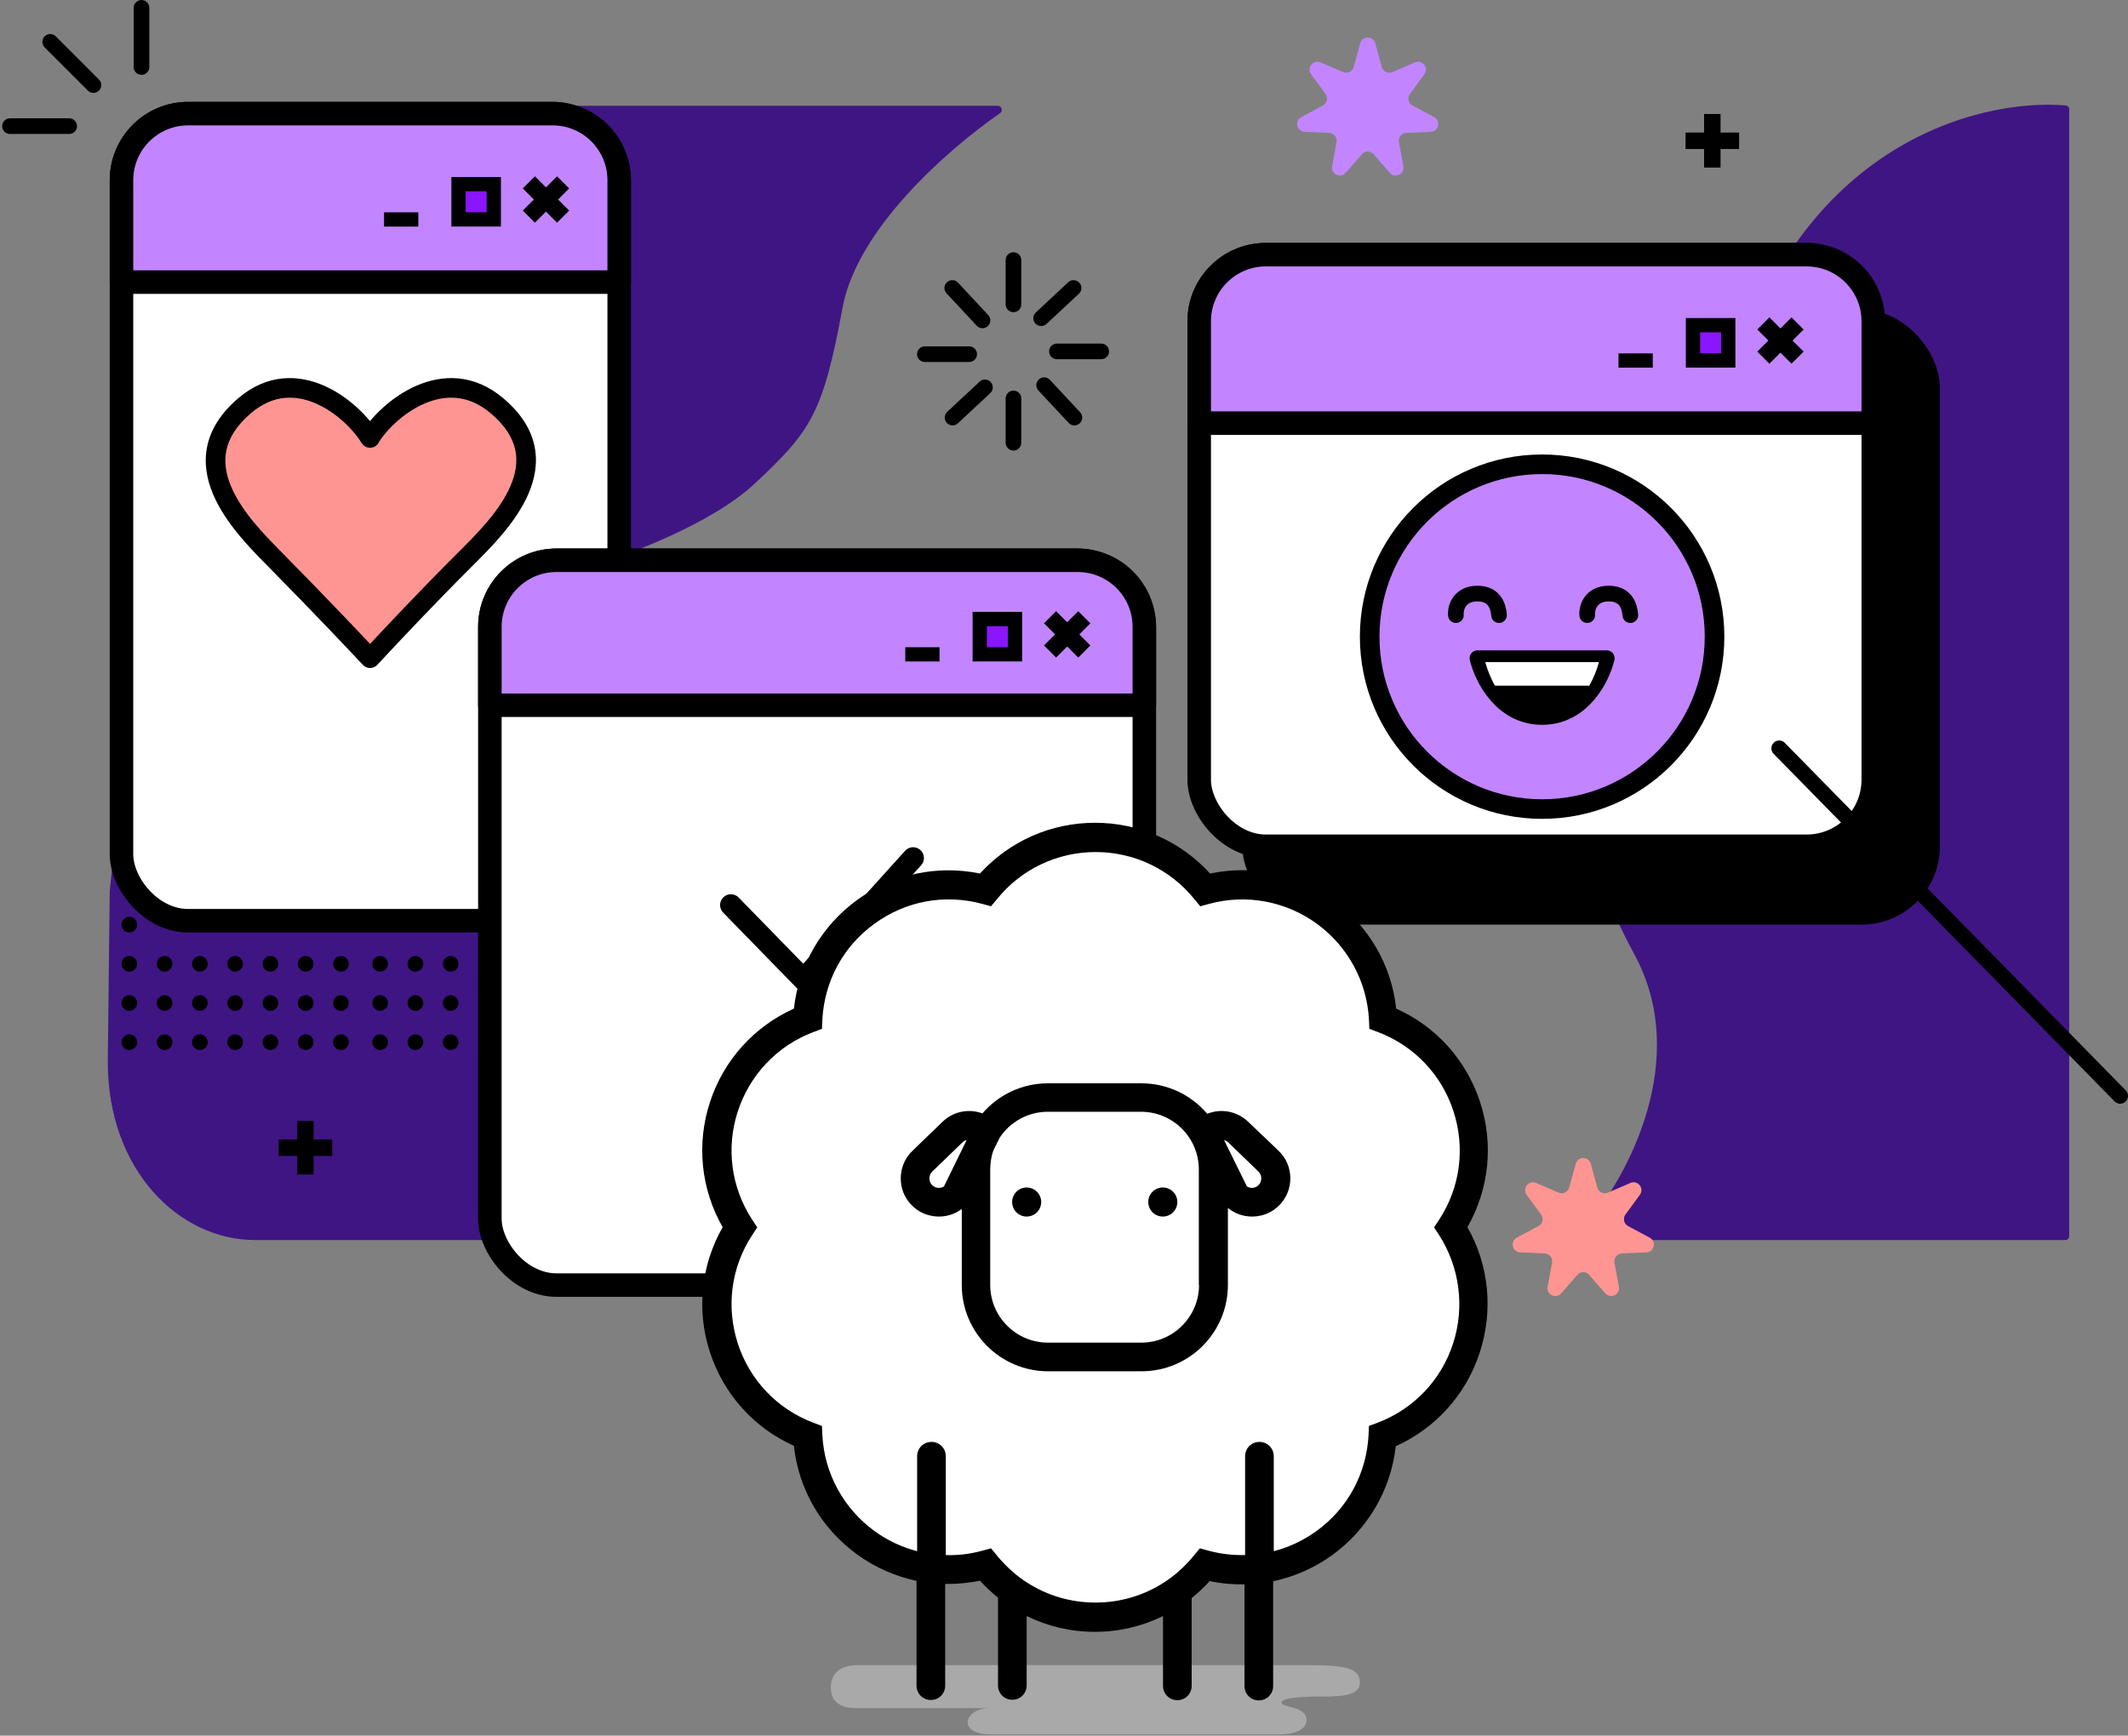 <svg width="543" height="443" viewBox="0 0 543 443" fill="none" xmlns="http://www.w3.org/2000/svg">
<rect x="0" y="0" width="543" height="443" fill="#808080" stroke="none"/>
<path d="M333.386 425H218.572C216.382 425 212 425.764 212 430.728C212 435.692 216.572 435.979 218.572 435.979H227.492H252.64C245.88 435.979 244.19 442.661 252.64 442.661H327C327 442.661 333.386 442.661 333.386 439C333.386 435.339 327 435.979 327 434.5C327 433.021 336 433 336 433C340.5 433 347 433.319 347 429.5C347 425.681 343.244 425 333.386 425Z" fill="#C4C4C4" fill-opacity="0.6"/>
<path fill-rule="evenodd" clip-rule="evenodd" d="M254.604 27H49.403C48.89 27 48.46 27.388 48.408 27.898L28 227.5L27.5 271C27.5 299 46 316.5 65 316.5H157V313H156.951C156.418 313 155.979 312.583 155.952 312.051L147.541 146.299C147.517 145.832 147.814 145.413 148.263 145.284C158.788 142.259 181.182 134.038 192.5 123.5C207 110 210 105.5 215 78.5C218.723 58.395 241.795 38.175 255.185 28.886C256.005 28.318 255.601 27 254.604 27ZM405 312.419V316.5H527.029C527.581 316.5 528 316.052 528 315.5V27.901C528 27.389 527.63 26.96 527.12 26.917C504.41 24.982 456.688 37.354 440.5 102.5C424.61 166.448 410.566 186.742 405.009 189.307C404.701 189.449 404.441 189.69 404.355 190.018C402.494 197.165 402.565 216.972 417 243.5C431.564 270.266 415.367 300.194 405 312.419Z" fill="#3F1583"/>
<rect x="319" y="81" width="174" height="153" rx="18" fill="black" stroke="black" stroke-width="4" stroke-linecap="round" stroke-linejoin="round"/>
<rect x="31" y="29" width="127" height="206" rx="17" fill="white" stroke="black" stroke-width="6" stroke-linecap="round" stroke-linejoin="round"/>
<rect x="125" y="143" width="167" height="185" rx="17" fill="white" stroke="black" stroke-width="6" stroke-linecap="round" stroke-linejoin="round"/>
<path d="M48 29H141C150.389 29 158 36.611 158 46V72H31V46C31 36.611 38.611 29 48 29Z" fill="#C285FF" stroke="black" stroke-width="6" stroke-linecap="round" stroke-linejoin="round"/>
<path d="M142 143H275C284.389 143 292 150.611 292 160V180H125V160C125 150.611 132.611 143 142 143Z" fill="#C285FF" stroke="black" stroke-width="6" stroke-linecap="round" stroke-linejoin="round"/>
<mask id="path-9-inside-1" fill="white">
<rect x="167.111" y="200" width="82.797" height="74.493" rx="3.465"/>
</mask>
<rect x="167.111" y="200" width="82.797" height="74.493" rx="3.465" fill="#FF9593" stroke="black" stroke-width="13.795" stroke-linecap="round" stroke-linejoin="round" mask="url(#path-9-inside-1)"/>
<path d="M188.475 229.074C187.411 227.983 185.664 227.961 184.574 229.025C183.483 230.089 183.461 231.836 184.525 232.926L188.475 229.074ZM205.031 250L203.056 251.926L205.11 254.032L207.08 251.848L205.031 250ZM235.048 220.848C236.069 219.717 235.98 217.972 234.848 216.952C233.717 215.931 231.972 216.02 230.952 217.152L235.048 220.848ZM184.525 232.926L203.056 251.926L207.006 248.074L188.475 229.074L184.525 232.926ZM207.08 251.848L235.048 220.848L230.952 217.152L202.983 248.152L207.08 251.848Z" fill="black"/>
<rect x="117" y="47" width="9" height="9" fill="#8A15FF" stroke="black" stroke-width="3.642"/>
<rect x="250" y="158" width="9" height="9" fill="#8A15FF" stroke="black" stroke-width="3.642"/>
<path d="M98 56.013H106.74" stroke="black" stroke-width="3.642"/>
<path d="M231 167.013H239.74" stroke="black" stroke-width="3.642"/>
<path fill-rule="evenodd" clip-rule="evenodd" d="M142.406 50.915L145.231 48.09L142.141 45L139.316 47.825L136.491 45L133.401 48.09L136.226 50.915L133.401 53.74L136.491 56.83L139.316 54.005L142.141 56.83L145.231 53.74L142.406 50.915Z" fill="black"/>
<rect x="306" y="65" width="172" height="151" rx="17" fill="white" stroke="black" stroke-width="6" stroke-linecap="round" stroke-linejoin="round"/>
<path d="M323 65H461C470.389 65 478 72.611 478 82V108H306V82C306 72.611 313.611 65 323 65Z" fill="#C285FF" stroke="black" stroke-width="6" stroke-linecap="round" stroke-linejoin="round"/>
<rect x="432" y="83" width="9" height="9" fill="#8A15FF" stroke="black" stroke-width="3.642"/>
<path d="M413 92.013H421.74" stroke="black" stroke-width="3.642"/>
<path fill-rule="evenodd" clip-rule="evenodd" d="M457.406 86.915L460.231 84.09L457.141 81L454.316 83.825L451.491 81L448.401 84.09L451.226 86.915L448.401 89.74L451.491 92.83L454.316 90.005L457.141 92.83L460.231 89.74L457.406 86.915Z" fill="black"/>
<path fill-rule="evenodd" clip-rule="evenodd" d="M275.406 161.915L278.231 159.09L275.141 156L272.316 158.825L269.491 156L266.401 159.09L269.226 161.915L266.401 164.74L269.491 167.83L272.316 165.005L275.141 167.83L278.231 164.74L275.406 161.915Z" fill="black"/>
<path d="M454 191L541 279.706" stroke="black" stroke-width="4" stroke-linecap="round" stroke-linejoin="round"/>
<path fill-rule="evenodd" clip-rule="evenodd" d="M79.032 291.833L79.032 287.1L76.833 287.1L76.833 291.833L72.1 291.833L72.1 294.032L76.833 294.032L76.833 298.766L79.032 298.766L79.032 294.032L83.766 294.032L83.766 291.833L79.032 291.833Z" fill="black"/>
<path d="M79.032 287.1L80.032 287.1L80.032 286.1L79.032 286.1L79.032 287.1ZM79.032 291.833L78.032 291.833L78.032 292.833L79.032 292.833L79.032 291.833ZM76.833 287.1L76.833 286.1L75.833 286.1L75.833 287.1L76.833 287.1ZM76.833 291.833L76.833 292.833L77.833 292.833L77.833 291.833L76.833 291.833ZM72.1 291.833L72.1 290.833L71.1 290.833L71.1 291.833L72.1 291.833ZM72.1 294.032L71.1 294.032L71.1 295.032L72.1 295.032L72.1 294.032ZM76.833 294.032L77.833 294.032L77.833 293.032L76.833 293.032L76.833 294.032ZM76.833 298.766L75.833 298.766L75.833 299.766L76.833 299.766L76.833 298.766ZM79.032 298.766L79.032 299.766L80.032 299.766L80.032 298.766L79.032 298.766ZM79.032 294.032L79.032 293.032L78.032 293.032L78.032 294.032L79.032 294.032ZM83.766 294.032L83.766 295.032L84.766 295.032L84.766 294.032L83.766 294.032ZM83.766 291.833L84.766 291.833L84.766 290.833L83.766 290.833L83.766 291.833ZM78.032 287.1L78.032 291.833L80.032 291.833L80.032 287.1L78.032 287.1ZM76.833 288.1L79.032 288.1L79.032 286.1L76.833 286.1L76.833 288.1ZM77.833 291.833L77.833 287.1L75.833 287.1L75.833 291.833L77.833 291.833ZM72.1 292.833L76.833 292.833L76.833 290.833L72.1 290.833L72.1 292.833ZM73.1 294.032L73.1 291.833L71.1 291.833L71.1 294.032L73.1 294.032ZM76.833 293.032L72.1 293.032L72.1 295.032L76.833 295.032L76.833 293.032ZM77.833 298.766L77.833 294.032L75.833 294.032L75.833 298.766L77.833 298.766ZM79.032 297.766L76.833 297.766L76.833 299.766L79.032 299.766L79.032 297.766ZM78.032 294.032L78.032 298.766L80.032 298.766L80.032 294.032L78.032 294.032ZM83.766 293.032L79.032 293.032L79.032 295.032L83.766 295.032L83.766 293.032ZM82.766 291.833L82.766 294.032L84.766 294.032L84.766 291.833L82.766 291.833ZM79.032 292.833L83.766 292.833L83.766 290.833L79.032 290.833L79.032 292.833Z" fill="black"/>
<path fill-rule="evenodd" clip-rule="evenodd" d="M438.032 34.833L438.032 30.099L435.833 30.099L435.833 34.833L431.1 34.833L431.1 37.032L435.833 37.032L435.833 41.766L438.032 41.766L438.032 37.032L442.766 37.032L442.766 34.833L438.032 34.833Z" fill="black"/>
<path d="M438.032 30.099L439.032 30.099L439.032 29.099L438.032 29.099L438.032 30.099ZM438.032 34.833L437.032 34.833L437.032 35.833L438.032 35.833L438.032 34.833ZM435.833 30.099L435.833 29.099L434.833 29.099L434.833 30.099L435.833 30.099ZM435.833 34.833L435.833 35.833L436.833 35.833L436.833 34.833L435.833 34.833ZM431.1 34.833L431.1 33.833L430.1 33.833L430.1 34.833L431.1 34.833ZM431.1 37.032L430.1 37.032L430.1 38.032L431.1 38.032L431.1 37.032ZM435.833 37.032L436.833 37.032L436.833 36.032L435.833 36.032L435.833 37.032ZM435.833 41.766L434.833 41.766L434.833 42.766L435.833 42.766L435.833 41.766ZM438.032 41.766L438.032 42.766L439.032 42.766L439.032 41.766L438.032 41.766ZM438.032 37.032L438.032 36.032L437.032 36.032L437.032 37.032L438.032 37.032ZM442.766 37.032L442.766 38.032L443.766 38.032L443.766 37.032L442.766 37.032ZM442.766 34.833L443.766 34.833L443.766 33.833L442.766 33.833L442.766 34.833ZM437.032 30.099L437.032 34.833L439.032 34.833L439.032 30.099L437.032 30.099ZM435.833 31.099L438.032 31.099L438.032 29.099L435.833 29.099L435.833 31.099ZM436.833 34.833L436.833 30.099L434.833 30.099L434.833 34.833L436.833 34.833ZM431.1 35.833L435.833 35.833L435.833 33.833L431.1 33.833L431.1 35.833ZM432.1 37.032L432.1 34.833L430.1 34.833L430.1 37.032L432.1 37.032ZM435.833 36.032L431.1 36.032L431.1 38.032L435.833 38.032L435.833 36.032ZM436.833 41.766L436.833 37.032L434.833 37.032L434.833 41.766L436.833 41.766ZM438.032 40.766L435.833 40.766L435.833 42.766L438.032 42.766L438.032 40.766ZM437.032 37.032L437.032 41.766L439.032 41.766L439.032 37.032L437.032 37.032ZM442.766 36.032L438.032 36.032L438.032 38.032L442.766 38.032L442.766 36.032ZM441.766 34.833L441.766 37.032L443.766 37.032L443.766 34.833L441.766 34.833ZM438.032 35.833L442.766 35.833L442.766 33.833L438.032 33.833L438.032 35.833Z" fill="black"/>
<path d="M347.071 11.054C347.608 9.091 350.392 9.091 350.929 11.054L352.579 17.089C352.9 18.261 354.183 18.879 355.299 18.398L361.046 15.926C362.915 15.122 364.652 17.299 363.451 18.943L359.762 23.995C359.046 24.977 359.363 26.365 360.434 26.938L365.95 29.89C367.745 30.85 367.125 33.565 365.091 33.651L358.841 33.918C357.627 33.969 356.739 35.083 356.959 36.278L358.091 42.43C358.459 44.432 355.95 45.64 354.614 44.105L350.509 39.384C349.712 38.467 348.288 38.467 347.491 39.384L343.386 44.105C342.05 45.64 339.541 44.432 339.909 42.43L341.041 36.278C341.261 35.083 340.373 33.969 339.159 33.918L332.909 33.651C330.875 33.565 330.255 30.85 332.05 29.89L337.566 26.938C338.637 26.365 338.954 24.977 338.238 23.995L334.549 18.943C333.348 17.299 335.085 15.122 336.954 15.926L342.701 18.398C343.817 18.879 345.1 18.261 345.421 17.089L347.071 11.054Z" fill="#C285FF"/>
<path d="M402.071 297.054C402.608 295.091 405.392 295.091 405.929 297.054L407.579 303.089C407.9 304.261 409.183 304.879 410.299 304.399L416.046 301.926C417.915 301.122 419.652 303.299 418.451 304.943L414.762 309.996C414.046 310.977 414.363 312.365 415.434 312.938L420.95 315.89C422.745 316.85 422.125 319.565 420.091 319.652L413.841 319.918C412.627 319.969 411.739 321.083 411.959 322.278L413.091 328.43C413.459 330.432 410.95 331.64 409.614 330.104L405.509 325.384C404.712 324.467 403.288 324.467 402.491 325.384L398.386 330.104C397.05 331.64 394.541 330.432 394.909 328.43L396.041 322.278C396.261 321.083 395.373 319.969 394.159 319.918L387.909 319.652C385.875 319.565 385.255 316.85 387.05 315.89L392.566 312.938C393.637 312.365 393.954 310.977 393.238 309.996L389.549 304.943C388.348 303.299 390.085 301.122 391.954 301.926L397.701 304.399C398.817 304.879 400.1 304.261 400.421 303.089L402.071 297.054Z" fill="#FF9593"/>
<path d="M260.605 66.376C260.605 65.272 259.71 64.376 258.605 64.376C257.501 64.376 256.605 65.272 256.605 66.376H260.605ZM256.605 77.679C256.605 78.784 257.501 79.679 258.605 79.679C259.71 79.679 260.605 78.784 260.605 77.679H256.605ZM256.605 66.376V77.679H260.605V66.376H256.605Z" fill="black"/>
<path d="M236 88.395C234.895 88.395 234 89.29 234 90.395C234 91.499 234.895 92.395 236 92.395V88.395ZM247.303 92.395C248.407 92.395 249.303 91.499 249.303 90.395C249.303 89.29 248.407 88.395 247.303 88.395V92.395ZM236 92.395H247.303V88.395H236V92.395Z" fill="black"/>
<path d="M281 91.693C282.105 91.693 283 90.797 283 89.693C283 88.588 282.105 87.693 281 87.693V91.693ZM269.697 87.693C268.593 87.693 267.697 88.588 267.697 89.693C267.697 90.797 268.593 91.693 269.697 91.693V87.693ZM281 87.693H269.697V91.693H281V87.693Z" fill="black"/>
<path d="M260.605 101.697C260.605 100.593 259.71 99.697 258.605 99.697C257.501 99.697 256.605 100.593 256.605 101.697H260.605ZM256.605 113C256.605 114.105 257.501 115 258.605 115C259.71 115 260.605 114.105 260.605 113H256.605ZM256.605 101.697V113H260.605V101.697H256.605Z" fill="black"/>
<path d="M244.454 72.143C243.701 71.335 242.435 71.291 241.627 72.045C240.82 72.798 240.775 74.063 241.529 74.871L244.454 72.143ZM249.237 83.138C249.99 83.945 251.256 83.99 252.064 83.236C252.872 82.483 252.916 81.217 252.163 80.409L249.237 83.138ZM241.529 74.871L249.237 83.138L252.163 80.409L244.454 72.143L241.529 74.871Z" fill="black"/>
<path d="M272.684 107.944C273.437 108.752 274.703 108.796 275.51 108.043C276.318 107.289 276.363 106.024 275.609 105.216L272.684 107.944ZM267.901 96.95C267.147 96.142 265.882 96.098 265.074 96.851C264.266 97.604 264.222 98.87 264.975 99.678L267.901 96.95ZM275.609 105.216L267.901 96.95L264.975 99.678L272.684 107.944L275.609 105.216Z" fill="black"/>
<path d="M252.694 100.334C253.502 99.581 253.546 98.316 252.793 97.508C252.04 96.7 250.774 96.656 249.966 97.409L252.694 100.334ZM241.7 105.117C240.892 105.871 240.848 107.136 241.601 107.944C242.355 108.752 243.62 108.796 244.428 108.043L241.7 105.117ZM249.966 97.409L241.7 105.117L244.428 108.043L252.694 100.334L249.966 97.409Z" fill="black"/>
<path d="M264.306 79.753C263.498 80.506 263.454 81.772 264.207 82.58C264.96 83.388 266.226 83.432 267.034 82.678L264.306 79.753ZM275.3 74.97C276.108 74.217 276.152 72.951 275.399 72.143C274.645 71.335 273.38 71.291 272.572 72.044L275.3 74.97ZM267.034 82.678L275.3 74.97L272.572 72.044L264.306 79.753L267.034 82.678Z" fill="black"/>
<path fill-rule="evenodd" clip-rule="evenodd" d="M94.429 111.791C90.091 104.628 75.626 92.297 62.44 103.526C45.58 117.883 61.488 133.999 69.863 142.482C70.106 142.729 70.343 142.969 70.573 143.202C82.284 155.105 91.356 164.694 94.429 168C94.942 167.456 95.621 166.73 96.451 165.842C100.637 161.367 108.653 152.797 118.524 142.926C118.756 142.694 118.995 142.456 119.241 142.211C127.699 133.78 143.767 117.765 126.738 103.497C113.42 92.339 98.809 104.593 94.429 111.712V111.791Z" fill="#FF9593"/>
<path d="M62.44 103.526L60.819 101.622L60.819 101.622L62.44 103.526ZM94.429 111.791L92.29 113.086C92.871 114.046 94.02 114.501 95.101 114.199C96.181 113.898 96.929 112.913 96.929 111.791H94.429ZM69.863 142.482L71.642 140.726L71.642 140.726L69.863 142.482ZM70.573 143.202L68.79 144.956L68.79 144.956L70.573 143.202ZM94.429 168L92.597 169.702C93.068 170.208 93.727 170.497 94.418 170.5C95.11 170.503 95.772 170.219 96.246 169.717L94.429 168ZM96.451 165.842L98.277 167.55L98.277 167.55L96.451 165.842ZM119.241 142.211L121.005 143.981L121.005 143.981L119.241 142.211ZM126.738 103.497L125.133 105.414L125.133 105.414L126.738 103.497ZM94.429 111.712L92.299 110.401C92.057 110.795 91.929 111.249 91.929 111.712H94.429ZM64.061 105.429C69.78 100.559 75.626 100.78 80.739 103.047C86.019 105.387 90.35 109.882 92.29 113.086L96.567 110.497C94.169 106.537 89.1 101.284 82.766 98.476C76.265 95.594 68.286 95.264 60.819 101.622L64.061 105.429ZM71.642 140.726C67.384 136.413 61.687 130.597 58.99 124.231C57.668 121.11 57.139 118.01 57.758 114.977C58.374 111.967 60.181 108.733 64.061 105.429L60.819 101.622C56.269 105.497 53.742 109.661 52.86 113.976C51.982 118.268 52.792 122.419 54.386 126.182C57.522 133.584 63.967 140.068 68.084 144.239L71.642 140.726ZM72.355 141.449C72.123 141.214 71.885 140.972 71.642 140.726L68.084 144.239C68.327 144.485 68.563 144.724 68.79 144.956L72.355 141.449ZM96.26 166.298C93.17 162.973 84.081 153.367 72.355 141.449L68.79 144.956C80.487 156.843 89.543 166.415 92.597 169.702L96.26 166.298ZM96.246 169.717C96.765 169.167 97.449 168.436 98.277 167.55L94.626 164.135C93.794 165.024 93.119 165.745 92.611 166.284L96.246 169.717ZM98.277 167.55C102.46 163.078 110.452 154.534 120.292 144.694L116.756 141.158C106.854 151.061 98.814 159.656 94.626 164.135L98.277 167.55ZM120.292 144.694C120.522 144.464 120.759 144.227 121.005 143.981L117.476 140.44C117.23 140.685 116.99 140.925 116.756 141.158L120.292 144.694ZM121.005 143.981C125.162 139.839 131.674 133.393 134.844 126.032C136.456 122.287 137.277 118.151 136.388 113.871C135.494 109.57 132.936 105.429 128.344 101.581L125.133 105.414C129.054 108.7 130.874 111.91 131.493 114.888C132.116 117.888 131.585 120.957 130.251 124.054C127.53 130.374 121.778 136.152 117.476 140.44L121.005 143.981ZM128.344 101.581C120.814 95.272 112.78 95.603 106.232 98.459C99.844 101.246 94.724 106.462 92.299 110.401L96.558 113.022C98.514 109.842 102.89 105.372 108.231 103.042C113.414 100.781 119.344 100.564 125.133 105.414L128.344 101.581ZM91.929 111.712V111.791H96.929V111.712H91.929Z" fill="black"/>
<circle cx="393.5" cy="162.5" r="44" fill="#C285FF" stroke="black" stroke-width="5"/>
<path d="M393.5 183C383.1 183 378.167 173 377 168H410C408.833 173 403.9 183 393.5 183Z" fill="black" stroke="black" stroke-width="4" stroke-linecap="round" stroke-linejoin="round"/>
<path fill-rule="evenodd" clip-rule="evenodd" d="M379 169C379.463 170.754 380.27 172.91 381.467 175H405.533C406.73 172.91 407.537 170.754 408 169H379Z" fill="white"/>
<circle cx="33" cy="236" r="1.5" fill="black" stroke="black"/>
<circle cx="33" cy="246" r="1.5" fill="black" stroke="black"/>
<circle cx="42" cy="246" r="1.5" fill="black" stroke="black"/>
<circle cx="51" cy="246" r="1.5" fill="black" stroke="black"/>
<circle cx="60" cy="246" r="1.5" fill="black" stroke="black"/>
<circle cx="69" cy="246" r="1.5" fill="black" stroke="black"/>
<circle cx="78" cy="246" r="1.5" fill="black" stroke="black"/>
<circle cx="87" cy="246" r="1.5" fill="black" stroke="black"/>
<circle cx="97" cy="246" r="1.5" fill="black" stroke="black"/>
<circle cx="106" cy="246" r="1.5" fill="black" stroke="black"/>
<circle cx="115" cy="246" r="1.5" fill="black" stroke="black"/>
<circle cx="33" cy="256" r="1.5" fill="black" stroke="black"/>
<circle cx="42" cy="256" r="1.5" fill="black" stroke="black"/>
<circle cx="51" cy="256" r="1.5" fill="black" stroke="black"/>
<circle cx="60" cy="256" r="1.5" fill="black" stroke="black"/>
<circle cx="69" cy="256" r="1.5" fill="black" stroke="black"/>
<circle cx="78" cy="256" r="1.5" fill="black" stroke="black"/>
<circle cx="87" cy="256" r="1.5" fill="black" stroke="black"/>
<circle cx="97" cy="256" r="1.5" fill="black" stroke="black"/>
<circle cx="106" cy="256" r="1.5" fill="black" stroke="black"/>
<circle cx="115" cy="256" r="1.5" fill="black" stroke="black"/>
<circle cx="33" cy="266" r="1.5" fill="black" stroke="black"/>
<circle cx="42" cy="266" r="1.5" fill="black" stroke="black"/>
<circle cx="51" cy="266" r="1.5" fill="black" stroke="black"/>
<circle cx="60" cy="266" r="1.5" fill="black" stroke="black"/>
<circle cx="69" cy="266" r="1.5" fill="black" stroke="black"/>
<circle cx="78" cy="266" r="1.5" fill="black" stroke="black"/>
<circle cx="87" cy="266" r="1.5" fill="black" stroke="black"/>
<circle cx="97" cy="266" r="1.5" fill="black" stroke="black"/>
<circle cx="106" cy="266" r="1.5" fill="black" stroke="black"/>
<circle cx="115" cy="266" r="1.5" fill="black" stroke="black"/>
<path d="M371.5 157C371.333 154.833 372.6 151.5 377 151.5C381.4 151.5 382.333 154.833 382.5 157" stroke="black" stroke-width="4" stroke-linecap="round"/>
<path d="M405.014 157C404.848 154.833 406.114 151.5 410.514 151.5C414.914 151.5 415.847 154.833 416.014 157" stroke="black" stroke-width="4" stroke-linecap="round"/>
<path d="M377.061 282.097C380.5 292.625 379.319 303.923 373.878 313.474C379.319 323.026 380.397 334.426 376.958 344.954C373.519 355.481 365.921 363.903 355.911 368.422C354.679 379.361 348.981 389.169 340.048 395.691C335.531 398.978 330.449 401.186 325.161 402.316L317.974 403.086C315.048 403.137 312.122 402.881 309.247 402.264C307.861 403.805 306.321 405.243 304.73 406.527L297.543 411.046C292.307 413.613 286.506 415 280.449 415C274.443 415 268.59 413.613 263.354 411.046L256.167 406.424C254.576 405.14 253.036 403.702 251.65 402.162C248.724 402.778 245.798 403.035 242.923 402.983L235.736 402.213C230.449 401.083 225.366 398.875 220.849 395.588C211.865 389.067 206.167 379.258 204.987 368.32C194.976 363.852 187.379 355.379 183.939 344.851C180.5 334.324 181.681 323.026 187.122 313.474C181.681 303.923 180.5 292.625 183.939 282.097C187.379 271.57 194.976 263.148 204.987 258.629C206.219 247.691 211.917 237.882 220.849 231.36C229.781 224.89 240.921 222.527 251.65 224.736C259.042 216.622 269.412 212 280.5 212C291.588 212 301.958 216.622 309.35 224.736C320.079 222.476 331.219 224.838 340.151 231.36C349.135 237.882 354.833 247.691 356.013 258.629C366.024 263.097 373.621 271.57 377.061 282.097Z" fill="white"/>
<path d="M374.443 313.224C379.98 303.507 381.182 292.015 377.682 281.306C374.182 270.597 366.45 261.978 356.264 257.433C355.062 246.306 349.264 236.328 340.122 229.694C331.033 223.06 319.697 220.657 308.779 222.955C301.256 214.701 290.704 210 279.421 210C268.137 210 257.585 214.701 250.062 222.955C239.145 220.709 227.809 223.112 218.719 229.694C209.63 236.328 203.831 246.306 202.577 257.433C192.391 262.03 184.659 270.597 181.159 281.306C177.659 292.015 178.861 303.507 184.398 313.224C178.861 322.94 177.659 334.433 181.159 345.142C184.659 355.851 192.391 364.47 202.577 369.015C203.779 380.142 209.577 390.119 218.719 396.754C223.316 400.097 228.488 402.343 233.868 403.493V430.239C233.868 432.276 235.488 433.896 237.525 433.896C239.562 433.896 241.182 432.276 241.182 430.239V404.276C244.107 404.328 247.085 404.067 250.062 403.44C251.473 405.007 253.04 406.47 254.659 407.776V430.187C254.659 432.224 256.279 433.843 258.316 433.843C260.353 433.843 261.973 432.224 261.973 430.187V412.478C267.301 415.09 273.256 416.5 279.368 416.5C285.533 416.5 291.436 415.09 296.764 412.478V430.291C296.764 432.328 298.383 433.948 300.421 433.948C302.458 433.948 304.077 432.328 304.077 430.291V407.881C305.697 406.575 307.264 405.112 308.674 403.545C311.6 404.172 314.577 404.433 317.555 404.381V430.343C317.555 432.381 319.174 434 321.212 434C323.249 434 324.868 432.381 324.868 430.343V403.597C330.249 402.448 335.421 400.201 340.018 396.858C349.107 390.224 354.906 380.246 356.159 369.119C366.346 364.522 374.077 355.955 377.577 345.246C381.077 334.537 379.98 322.94 374.443 313.224ZM370.786 342.896C367.756 352.246 360.756 359.612 351.562 363.112L349.316 363.948L349.212 366.299C348.689 376.119 343.883 385.052 335.891 390.799C332.548 393.201 328.891 394.925 325.025 395.918V371.679C325.025 369.642 323.406 368.022 321.368 368.022C319.331 368.022 317.712 369.642 317.712 371.679V396.91C314.63 396.963 311.548 396.649 308.465 395.813L306.167 395.187L304.652 397.015C304.495 397.172 304.339 397.381 304.234 397.537C302.092 400.045 299.637 402.239 296.921 403.963C291.801 407.254 285.794 409.03 279.525 409.03C273.256 409.03 267.249 407.254 262.13 403.963C259.413 402.239 256.958 400.045 254.816 397.537C254.659 397.381 254.503 397.224 254.398 397.015L252.883 395.187L250.585 395.813C247.503 396.649 244.421 397.015 241.339 396.91V371.679C241.339 369.642 239.719 368.022 237.682 368.022C235.645 368.022 234.025 369.642 234.025 371.679V395.918C230.159 394.925 226.503 393.201 223.159 390.799C215.219 385 210.361 376.067 209.839 366.299L209.734 363.948L207.488 363.112C198.294 359.612 191.294 352.246 188.264 342.896C185.234 333.545 186.54 323.463 191.921 315.261L193.227 313.276L191.921 311.291C186.54 303.037 185.234 292.955 188.264 283.657C191.294 274.358 198.294 266.94 207.488 263.44L209.734 262.604L209.839 260.254C210.361 250.433 215.167 241.5 223.159 235.754C231.1 229.955 241.077 228.127 250.585 230.687L252.883 231.313L254.398 229.485C260.562 221.858 269.756 217.47 279.577 217.47C289.398 217.47 298.592 221.858 304.756 229.485L306.271 231.313L308.57 230.687C318.077 228.127 328.055 230.007 335.995 235.754C343.936 241.552 348.794 250.485 349.316 260.254L349.421 262.604L351.667 263.44C360.861 266.94 367.861 274.306 370.891 283.657C373.921 293.007 372.615 303.09 367.234 311.291L365.928 313.276L367.234 315.261C372.458 323.463 373.816 333.545 370.786 342.896Z" fill="black"/>
<path d="M318.443 286.269C315.57 283.552 311.495 282.873 308.048 284.284C304.025 279.53 297.965 276.5 291.227 276.5H267.406C260.719 276.5 254.712 279.478 250.689 284.179C247.294 282.925 243.324 283.604 240.555 286.269L232.824 293.739C230.943 295.515 229.898 297.97 229.846 300.582C229.794 303.194 230.734 305.649 232.562 307.53C234.339 309.41 236.794 310.455 239.406 310.507C239.458 310.507 239.562 310.507 239.615 310.507C241.757 310.507 243.742 309.828 245.413 308.575V327.955C245.413 340.127 255.286 350 267.458 350H291.279C303.451 350 313.324 340.127 313.324 327.955V308.313C315.048 309.724 317.189 310.507 319.488 310.507C319.54 310.507 319.645 310.507 319.697 310.507C322.309 310.455 324.712 309.41 326.54 307.53C328.316 305.649 329.309 303.194 329.257 300.582C329.204 297.97 328.159 295.567 326.279 293.739L318.443 286.269ZM318.182 302.828L312.331 290.97C312.697 291.075 313.115 291.284 313.376 291.545L321.107 299.015C321.577 299.485 321.839 300.06 321.839 300.739C321.839 301.418 321.63 301.992 321.16 302.463C320.689 302.933 320.115 303.194 319.436 303.194C319.018 303.194 318.548 303.037 318.182 302.828ZM305.958 327.955C305.958 336.052 299.376 342.687 291.227 342.687H267.406C259.309 342.687 252.674 336.104 252.674 327.955V298.492C252.674 296.821 252.936 295.201 253.458 293.687L255.077 290.395C257.689 286.425 262.234 283.761 267.354 283.761H291.174C299.271 283.761 305.906 290.343 305.906 298.492V327.955H305.958ZM239.562 303.194C238.883 303.194 238.309 302.933 237.839 302.463C237.368 301.992 237.159 301.366 237.159 300.739C237.159 300.112 237.421 299.485 237.891 299.015L245.622 291.545C245.936 291.231 246.301 291.075 246.667 290.97L240.868 302.828C240.503 303.037 240.033 303.194 239.562 303.194Z" fill="black"/>
<path d="M261.973 310.507C264.021 310.507 265.682 308.847 265.682 306.798C265.682 304.75 264.021 303.09 261.973 303.09C259.924 303.09 258.264 304.75 258.264 306.798C258.264 308.847 259.924 310.507 261.973 310.507Z" fill="black"/>
<path d="M296.712 310.507C298.76 310.507 300.421 308.847 300.421 306.798C300.421 304.75 298.76 303.09 296.712 303.09C294.663 303.09 293.003 304.75 293.003 306.798C293.003 308.847 294.663 310.507 296.712 310.507Z" fill="black"/>
<path d="M2.556 32.194H17.652" stroke="black" stroke-width="4" stroke-linecap="round" stroke-linejoin="round"/>
<path d="M12.819 10.69L23.832 21.703" stroke="black" stroke-width="4" stroke-linecap="round" stroke-linejoin="round"/>
<path d="M36.104 2V17.097" stroke="black" stroke-width="4" stroke-linecap="round" stroke-linejoin="round"/>
</svg>
